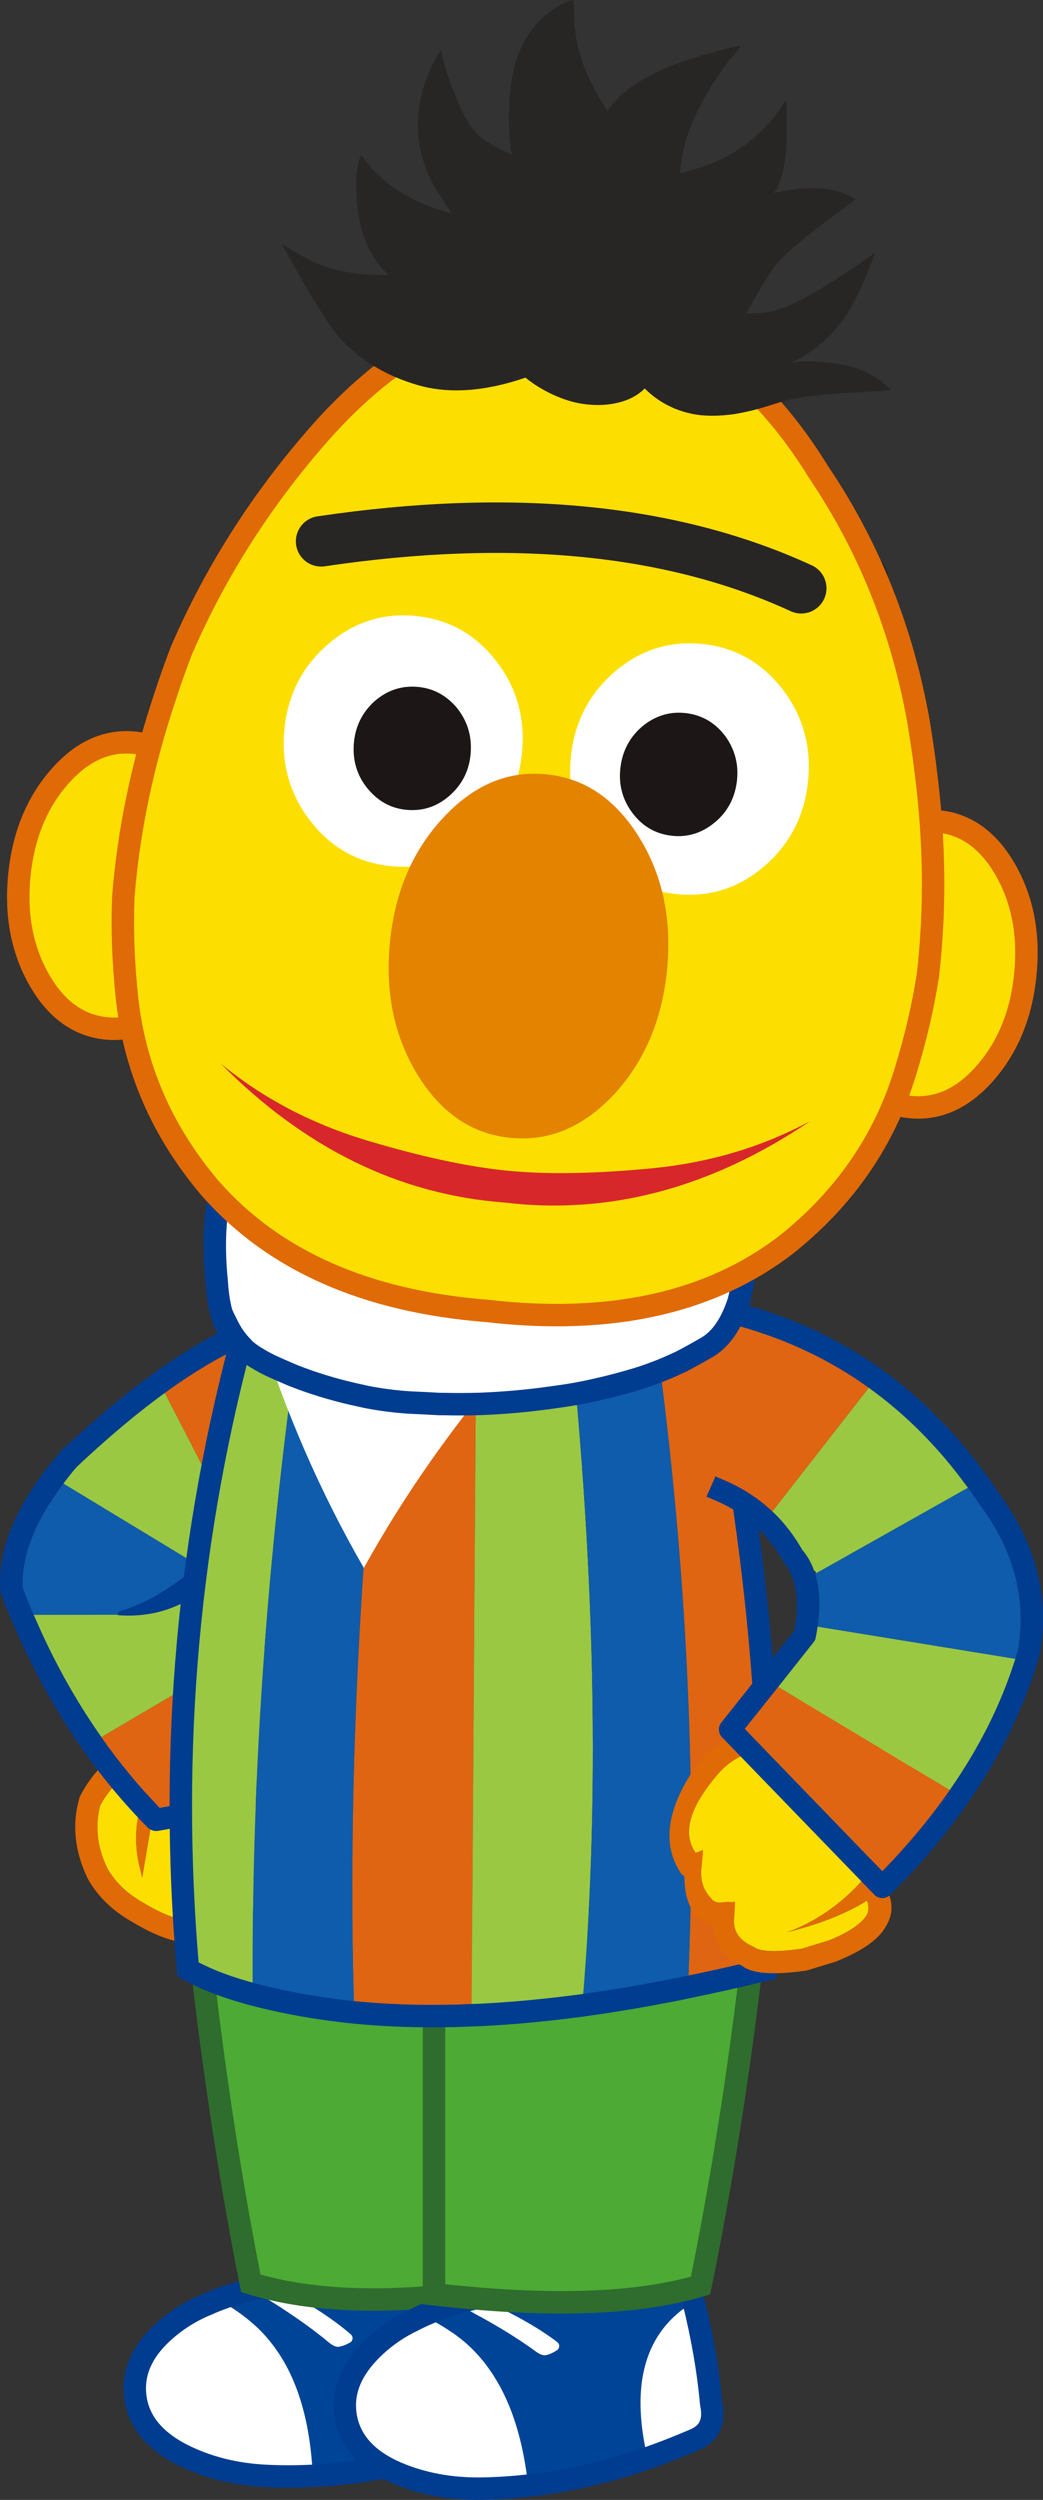 <?xml version="1.0" encoding="UTF-8" standalone="no"?>
<!-- Created with Inkscape (http://www.inkscape.org/) -->

<svg
   xmlns:dc="http://purl.org/dc/elements/1.1/"
   xmlns:cc="http://creativecommons.org/ns#"
   xmlns:rdf="http://www.w3.org/1999/02/22-rdf-syntax-ns#"
   xmlns:svg="http://www.w3.org/2000/svg"
   xmlns="http://www.w3.org/2000/svg"
   xmlns:sodipodi="http://sodipodi.sourceforge.net/DTD/sodipodi-0.dtd"
   xmlns:inkscape="http://www.inkscape.org/namespaces/inkscape"
   width="87.893"
   height="210.584"
   id="svg5696"
   version="1.1"
   inkscape:version="0.48.4 r9939"
   sodipodi:docname="bert7.svg">
  <rect width="100%" height="100%" fill="#333333" stroke="none"/>
  <defs
     id="defs5698" />
  <sodipodi:namedview
     id="base"
     pagecolor="#ffffff"
     bordercolor="#666666"
     borderopacity="1.0"
     inkscape:pageopacity="0.0"
     inkscape:pageshadow="2"
     inkscape:zoom="0.77472527"
     inkscape:cx="61.386767"
     inkscape:cy="36.987177"
     inkscape:current-layer="layer1"
     inkscape:document-units="px"
     showgrid="false"
     inkscape:window-width="942"
     inkscape:window-height="591"
     inkscape:window-x="412"
     inkscape:window-y="91"
     inkscape:window-maximized="0"
     fit-margin-top="0"
     fit-margin-left="0"
     fit-margin-right="0"
     fit-margin-bottom="0" />
  <g
     id="layer1"
     inkscape:label="Layer 1"
     inkscape:groupmode="layer"
     transform="translate(-170.243,88.491)">
    <g
       transform="translate(-93.887,-365.283)"
       id="g667">
      <path
         inkscape:connector-curvature="0"
         style="fill:#4daa34"
         d="m 305.544,444.062 h -13.17 v 14.885 l 2.53,-0.354 c 2.732,0.318 4.906,0.4 6.55,0.26 l 4.09,0.094 v -14.885 z"
         id="path669" />
      <path
         inkscape:connector-curvature="0"
         style="fill:#2e6d2d"
         d="m 301.454,460.662 v -1.809 c -1.643,0.141 -3.817,0.059 -6.55,-0.26 0.344,0.814 1.207,1.453 2.612,1.938 1.006,0.225 2.058,0.295 3.158,0.213 l 0.78,-0.082 z"
         id="path671" />
      <path
         inkscape:connector-curvature="0"
         style="fill:#e06a06"
         d="m 270.814,428.27 c 0.022,-0.064 0.045,-0.129 0.069,-0.193 1.975,-3.664 4.462,-4.709 7.483,-3.15 l 1.486,-0.59 -1.255,-3.338 c -0.069,-0.164 -0.083,-0.34 -0.049,-0.525 0.047,-0.176 0.125,-0.322 0.252,-0.455 0.127,-0.135 0.289,-0.227 0.46,-0.262 l 7.067,-1.576 c 0.237,-0.061 0.458,-0.023 0.662,0.09 0.201,0.113 0.344,0.287 0.425,0.508 l 1.861,5.201 c 1.099,0.191 2.1,1.068 3.007,2.646 0.034,0.053 0.055,0.094 0.079,0.148 1.838,5.205 1.151,8.82 -2.042,10.844 -2.54,2.412 -5.926,3.379 -10.154,2.9 l 0.016,0.01 c -1.48,-0.139 -3.079,-0.74 -4.804,-1.779 -1.733,-0.965 -3.021,-2.201 -3.854,-3.709 -0.001,-0.01 -0.006,-0.035 -0.02,-0.043 -1.084,-2.267 -1.318,-4.517 -0.689,-6.727 m 6.163,-1.87 c -1.728,-0.539 -3.189,0.283 -4.396,2.471 -0.455,1.736 -0.263,3.492 0.579,5.273 0.689,1.215 1.738,2.215 3.146,2.986 0.014,0.01 0.028,0.018 0.042,0.025 1.439,0.871 2.779,1.371 4.01,1.512 l 0.011,-0.002 c 3.643,0.41 6.556,-0.412 8.731,-2.467 0.051,-0.045 0.09,-0.088 0.143,-0.111 2.357,-1.625 2.818,-4.492 1.379,-8.613 -0.636,-1.07 -1.309,-1.625 -1.997,-1.674 -0.202,0.006 -0.381,-0.053 -0.545,-0.162 -0.156,-0.123 -0.271,-0.277 -0.346,-0.463 l -1.793,-4.99 -5.225,1.166 1.21,3.18 c 0.086,0.244 0.088,0.482 -0.019,0.719 -0.109,0.223 -0.277,0.389 -0.508,0.482 l -1.957,0.842 c -1.507,1.01 -2.388,2.465 -2.644,4.35 l -0.682,4.057 -0.222,-0.908 c -0.63,-2.561 -0.264,-5.124 1.083,-7.673"
         id="path673" />
      <path
         inkscape:connector-curvature="0"
         style="fill:#fcdf00"
         d="m 272.581,428.871 c 1.206,-2.188 2.668,-3.01 4.396,-2.471 -1.346,2.549 -1.713,5.111 -1.083,7.672 l 0.222,0.908 0.683,-4.057 c 0.255,-1.885 1.136,-3.338 2.643,-4.35 l 1.957,-0.842 c 0.232,-0.094 0.4,-0.26 0.509,-0.482 0.106,-0.236 0.105,-0.475 0.02,-0.719 l -1.21,-3.18 5.224,-1.166 1.794,4.99 c 0.075,0.186 0.19,0.34 0.345,0.463 0.165,0.111 0.344,0.168 0.546,0.162 0.688,0.049 1.36,0.604 1.997,1.674 1.438,4.121 0.978,6.988 -1.38,8.613 -0.053,0.023 -0.093,0.066 -0.143,0.111 -2.175,2.055 -5.089,2.877 -8.73,2.467 l -0.012,0.002 c -1.231,-0.141 -2.571,-0.641 -4.01,-1.512 -0.015,-0.008 -0.028,-0.016 -0.042,-0.025 -1.408,-0.771 -2.458,-1.771 -3.146,-2.986 -0.842,-1.78 -1.036,-3.536 -0.58,-5.272"
         id="path675" />
      <path
         inkscape:connector-curvature="0"
         style="fill:#003c90"
         d="m 286.989,387.48 c -0.203,-0.078 -0.408,-0.074 -0.611,-0.008 -4.876,1.553 -10.582,5.396 -17.093,11.531 -0.028,0.025 -0.045,0.045 -0.071,0.07 -3.647,4.25 -5.334,8.168 -5.054,11.742 0.002,0.09 0.03,0.182 0.062,0.283 3.021,7.838 7.143,14.389 12.366,19.652 0.112,0.105 0.237,0.178 0.388,0.227 0.141,0.055 0.288,0.064 0.447,0.045 7.668,-1.273 12.94,-3.641 15.835,-7.121 0.116,-0.143 0.186,-0.305 0.209,-0.482 0.022,-0.18 -0.008,-0.359 -0.079,-0.521 -2.214,-4.76 -5.72,-9.285 -10.513,-13.568 l 2.139,-2 0.97,-0.918 c 0.171,-0.166 0.271,-0.379 0.284,-0.605 l 1.338,-17.363 c 0.018,-0.217 -0.031,-0.414 -0.151,-0.592 -0.12,-0.178 -0.267,-0.307 -0.466,-0.372 m -9.163,6.788 c 0.065,-0.055 0.125,-0.094 0.196,-0.139 2.717,-1.977 5.246,-3.43 7.601,-4.375 l -1.208,15.529 -0.423,0.412 -0.29,0.273 0.01,-0.006 -2.862,2.691 -0.017,0.02 c -2.146,1.785 -4.083,2.969 -5.812,3.582 l -0.888,0.297 -0.117,0.26 0.127,-0.006 0.012,-0.006 0.004,0.012 -0.016,-0.006 -0.138,0.037 c 2.757,0.23 5.241,-0.518 7.448,-2.248 1.642,1.457 3.13,2.947 4.475,4.463 0.03,0.039 0.072,0.07 0.101,0.111 0.01,0.02 0.03,0.037 0.056,0.064 2.212,2.547 3.985,5.189 5.329,7.908 -2.713,2.816 -7.321,4.793 -13.823,5.93 -1.771,-1.828 -3.417,-3.816 -4.921,-5.945 -0.045,-0.07 -0.086,-0.129 -0.131,-0.201 -2.088,-2.99 -3.911,-6.283 -5.468,-9.877 -0.033,-0.074 -0.068,-0.15 -0.102,-0.225 -0.324,-0.748 -0.632,-1.516 -0.923,-2.275 -0.116,-2.693 1.034,-5.619 3.426,-8.781 0.049,-0.062 0.095,-0.135 0.144,-0.195 0.319,-0.414 0.647,-0.836 1.016,-1.248 2.528,-2.369 4.926,-4.398 7.194,-6.056"
         id="path677" />
      <path
         inkscape:connector-curvature="0"
         style="fill:#9ac843"
         d="m 278.021,394.129 c -0.071,0.045 -0.13,0.084 -0.196,0.139 -2.268,1.658 -4.666,3.688 -7.194,6.057 -0.37,0.412 -0.697,0.834 -1.016,1.248 -0.049,0.061 -0.094,0.133 -0.145,0.195 l 11.368,6.891 0.01,-0.004 2.863,-2.691 -0.011,0.006 0.29,-0.273 -5.969,-11.568 z"
         id="path679" />
      <path
         inkscape:connector-curvature="0"
         style="fill:#df6513"
         d="m 285.622,389.754 c -2.354,0.945 -4.884,2.398 -7.602,4.375 l 5.972,11.566 0.423,-0.412 1.207,-15.529 z"
         id="path681" />
      <path
         inkscape:connector-curvature="0"
         style="fill:#0e5cab"
         d="m 269.471,401.768 c -2.391,3.162 -3.541,6.088 -3.425,8.781 0.29,0.76 0.598,1.527 0.923,2.275 l 7.048,-0.012 0.116,-0.26 0.888,-0.297 c 1.729,-0.613 3.667,-1.797 5.812,-3.582 l 0.006,-0.016 -11.368,-6.889 z"
         id="path683" />
      <path
         inkscape:connector-curvature="0"
         style="fill:#9ac843"
         d="m 266.969,412.824 c 0.033,0.074 0.069,0.15 0.102,0.225 1.557,3.594 3.379,6.887 5.468,9.877 0.045,0.07 0.085,0.131 0.131,0.199 l 13.395,-7.883 -0.036,-0.074 c -0.028,-0.039 -0.071,-0.07 -0.099,-0.109 -1.345,-1.516 -2.833,-3.006 -4.475,-4.463 -2.207,1.73 -4.691,2.479 -7.448,2.248 l 0.139,-0.037 -0.127,0.006 -7.05,0.011 z"
         id="path685" />
      <path
         inkscape:connector-curvature="0"
         style="fill:#df6513"
         d="m 286.085,415.234 -0.022,0.008 -13.395,7.885 c 1.504,2.129 3.151,4.117 4.921,5.945 6.502,-1.137 11.109,-3.113 13.823,-5.93 -1.341,-2.718 -3.117,-5.361 -5.327,-7.908"
         id="path687" />
      <polygon
         style="fill:#0e5cab"
         points="274.155,412.801 274.144,412.807 274.159,412.812 "
         id="polygon689" />
      <path
         inkscape:connector-curvature="0"
         style="fill:#004498"
         d="m 305.38,470.783 c -0.233,-1.279 -0.501,-2.561 -0.816,-3.855 -3.814,1.113 -7.948,1.818 -12.376,2.092 -0.368,0.025 -0.736,0.051 -1.08,0.076 -3.011,-0.09 -5.865,0.381 -8.562,1.404 l 0.011,0.025 c 1.134,0.621 2.167,1.344 3.088,2.18 0.63,0.568 1.194,1.217 1.708,1.934 1.881,2.629 2.927,6.201 3.134,10.709 3.321,-0.162 6.713,-0.721 10.188,-1.676 -1.079,-6.414 0.484,-10.711 4.705,-12.889 m -11.687,2.653 c 0.19,0.189 0.2,0.402 0.021,0.629 -0.343,0.215 -0.683,0.35 -1.028,0.412 -0.227,0.033 -0.516,-0.09 -0.854,-0.369 -1.59,-1.334 -3.67,-2.77 -6.218,-4.289 l 2.306,-0.197 c 2.486,1.351 4.411,2.622 5.773,3.814"
         id="path691" />
      <path
         inkscape:connector-curvature="0"
         style="fill:#ffffff"
         d="m 293.715,474.064 c 0.178,-0.227 0.168,-0.439 -0.021,-0.629 -1.362,-1.191 -3.287,-2.463 -5.773,-3.814 l -2.306,0.197 c 2.548,1.52 4.628,2.955 6.219,4.289 0.337,0.279 0.625,0.402 0.852,0.369 0.346,-0.062 0.686,-0.197 1.029,-0.412"
         id="path693" />
      <path
         inkscape:connector-curvature="0"
         style="fill:#ffffff"
         d="m 300.676,483.672 c 1.359,-0.383 2.731,-0.822 4.109,-1.32 1.245,-0.461 1.752,-1.438 1.531,-2.939 -0.082,-2.822 -0.399,-5.699 -0.937,-8.629 -4.22,2.177 -5.783,6.474 -4.703,12.888"
         id="path695" />
      <path
         inkscape:connector-curvature="0"
         style="fill:#ffffff"
         d="M 281.648,470.875 281.345,471 c -0.035,0.008 -0.083,0.029 -0.121,0.051 -0.085,0.043 -0.183,0.084 -0.267,0.125 l -0.097,0.043 c -0.146,0.074 -0.292,0.148 -0.439,0.223 -0.939,0.502 -1.804,1.113 -2.59,1.836 -0.137,0.121 -0.265,0.256 -0.402,0.391 -1.471,1.51 -2.099,3.152 -1.908,4.926 0.233,2.084 1.555,3.746 3.955,4.975 2.092,1.057 4.446,1.654 7.063,1.785 1.31,0.064 2.622,0.059 3.949,-0.006 -0.208,-4.508 -1.253,-8.08 -3.134,-10.709 -0.515,-0.717 -1.078,-1.365 -1.708,-1.934 -0.922,-0.836 -1.956,-1.559 -3.09,-2.18 -0.313,0.111 -0.616,0.224 -0.908,0.349"
         id="path697" />
      <path
         inkscape:connector-curvature="0"
         style="fill:none;stroke:#003c90;stroke-width:1.889;stroke-linecap:round;stroke-linejoin:round;stroke-miterlimit:10"
         d="m 304.564,466.928 c -3.814,1.113 -7.948,1.818 -12.376,2.092 -0.368,0.025 -0.736,0.051 -1.079,0.076 -3.011,-0.092 -5.866,0.381 -8.563,1.404 -0.303,0.115 -0.606,0.238 -0.897,0.375 L 281.345,471 c -0.034,0.008 -0.083,0.029 -0.121,0.051 -0.085,0.043 -0.182,0.084 -0.266,0.125 l -0.097,0.043 c -0.147,0.074 -0.293,0.148 -0.44,0.223 -0.939,0.502 -1.804,1.113 -2.59,1.836 -0.136,0.121 -0.264,0.256 -0.402,0.391 -1.472,1.51 -2.1,3.152 -1.908,4.926 0.232,2.084 1.555,3.746 3.955,4.975 2.092,1.057 4.445,1.654 7.063,1.785 1.31,0.064 2.622,0.059 3.949,-0.006 3.321,-0.162 6.713,-0.721 10.188,-1.676 1.359,-0.383 2.731,-0.822 4.109,-1.322 1.245,-0.457 1.752,-1.436 1.531,-2.938 -0.082,-2.82 -0.399,-5.699 -0.937,-8.629 -0.233,-1.28 -0.501,-2.561 -0.815,-3.856 z"
         id="path699" />
      <path
         inkscape:connector-curvature="0"
         style="fill:#4daa34"
         d="m 305.324,439.414 -24.602,-0.863 c 1.11,10.699 2.625,20.9 4.541,30.584 5.212,1.596 11.893,1.785 20.062,0.592 v -30.313 z"
         id="path701" />
      <path
         inkscape:connector-curvature="0"
         style="fill:none;stroke:#2e6d2d;stroke-width:1.892;stroke-linecap:square;stroke-miterlimit:10"
         d="m 280.722,438.551 c 1.11,10.699 2.625,20.9 4.541,30.584 5.212,1.596 11.893,1.785 20.062,0.592 v -30.312 l -24.603,-0.864 z"
         id="path703" />
      <path
         inkscape:connector-curvature="0"
         style="fill:#004498"
         d="m 322.586,470.703 c -0.312,-1.264 -0.661,-2.525 -1.056,-3.801 -3.738,1.352 -7.819,2.312 -12.221,2.863 -0.366,0.049 -0.732,0.098 -1.074,0.146 -3.011,0.096 -5.831,0.746 -8.458,1.938 l 0.011,0.023 c 1.171,0.551 2.25,1.207 3.219,1.982 0.664,0.529 1.271,1.139 1.828,1.822 2.042,2.506 3.307,6.008 3.798,10.494 3.306,-0.367 6.656,-1.139 10.065,-2.309 -1.478,-6.334 -0.186,-10.72 3.888,-13.158 m -11.499,3.379 c 0.202,0.176 0.226,0.389 0.062,0.625 -0.33,0.236 -0.661,0.393 -1.002,0.477 -0.225,0.049 -0.52,-0.057 -0.875,-0.316 -1.672,-1.23 -3.838,-2.533 -6.478,-3.893 l 2.291,-0.34 c 2.567,1.193 4.569,2.342 6.002,3.447"
         id="path705" />
      <path
         inkscape:connector-curvature="0"
         style="fill:#ffffff"
         d="m 311.149,474.707 c 0.164,-0.236 0.14,-0.451 -0.062,-0.625 -1.434,-1.105 -3.436,-2.254 -6.002,-3.447 l -2.29,0.34 c 2.639,1.359 4.805,2.662 6.477,3.893 0.355,0.26 0.649,0.365 0.875,0.316 0.341,-0.084 0.673,-0.241 1.002,-0.477"
         id="path707" />
      <path
         inkscape:connector-curvature="0"
         style="fill:#ffffff"
         d="m 318.698,483.863 c 1.332,-0.467 2.676,-0.992 4.02,-1.576 1.215,-0.537 1.659,-1.541 1.345,-3.029 -0.259,-2.809 -0.756,-5.666 -1.477,-8.557 -4.074,2.44 -5.367,6.826 -3.888,13.162"
         id="path709" />
      <path
         inkscape:connector-curvature="0"
         style="fill:#ffffff"
         d="m 298.904,472.277 -0.296,0.143 c -0.035,0.014 -0.083,0.037 -0.117,0.061 -0.083,0.047 -0.177,0.096 -0.259,0.143 l -0.094,0.047 c -0.141,0.084 -0.282,0.168 -0.423,0.25 -0.908,0.561 -1.732,1.225 -2.471,1.994 -0.129,0.131 -0.248,0.273 -0.376,0.416 -1.375,1.602 -1.9,3.279 -1.598,5.037 0.363,2.064 1.788,3.643 4.26,4.719 2.152,0.922 4.541,1.375 7.162,1.34 1.312,-0.018 2.622,-0.105 3.942,-0.254 -0.491,-4.486 -1.756,-7.988 -3.799,-10.494 -0.557,-0.684 -1.163,-1.293 -1.827,-1.822 -0.97,-0.775 -2.048,-1.432 -3.219,-1.982 -0.307,0.129 -0.603,0.26 -0.885,0.402"
         id="path711" />
      <path
         inkscape:connector-curvature="0"
         style="fill:none;stroke:#003c90;stroke-width:1.89;stroke-linecap:round;stroke-linejoin:round;stroke-miterlimit:10"
         d="m 321.532,466.902 c -3.738,1.352 -7.821,2.312 -12.223,2.863 -0.366,0.049 -0.732,0.098 -1.074,0.146 -3.011,0.096 -5.832,0.746 -8.459,1.938 -0.294,0.131 -0.59,0.273 -0.872,0.428 l -0.296,0.143 c -0.035,0.012 -0.082,0.039 -0.118,0.061 -0.082,0.047 -0.176,0.096 -0.259,0.143 l -0.093,0.047 c -0.141,0.084 -0.282,0.168 -0.424,0.25 -0.908,0.561 -1.732,1.225 -2.472,1.994 -0.129,0.131 -0.248,0.273 -0.376,0.416 -1.375,1.602 -1.9,3.279 -1.597,5.037 0.362,2.064 1.788,3.643 4.259,4.719 2.153,0.922 4.54,1.375 7.161,1.34 1.312,-0.018 2.624,-0.105 3.943,-0.254 3.306,-0.367 6.656,-1.139 10.065,-2.309 1.333,-0.469 2.676,-0.992 4.02,-1.576 1.215,-0.537 1.659,-1.541 1.345,-3.029 -0.258,-2.809 -0.755,-5.666 -1.476,-8.557 -0.312,-1.262 -0.66,-2.523 -1.056,-3.799 h 0.002 z"
         id="path713" />
      <path
         inkscape:connector-curvature="0"
         style="fill:#4daa34"
         d="m 300.703,438.736 h 27.156 c -1.148,10.701 -2.72,20.902 -4.694,30.586 -5.391,1.596 -12.875,1.832 -22.462,0.732 v -31.318 z"
         id="path715" />
      <path
         inkscape:connector-curvature="0"
         style="fill:none;stroke:#2e6d2d;stroke-width:1.892;stroke-linecap:square;stroke-miterlimit:10"
         d="m 327.859,438.736 c -1.148,10.701 -2.72,20.902 -4.694,30.586 -5.391,1.596 -12.874,1.832 -22.462,0.732 v -31.318 h 27.156 z"
         id="path717" />
      <path
         inkscape:connector-curvature="0"
         style="fill:#9ac843"
         d="m 284.86,388.289 v -5.534 h 5.402 c -3.368,21.329 -4.978,42.004 -4.834,62.032 -0.32,-0.082 -0.627,-0.178 -0.947,-0.27 -1.714,-0.498 -3.227,-1.113 -4.515,-1.834 -1.609,-18.621 0.023,-36.744 4.894,-54.394"
         id="path719" />
      <path
         inkscape:connector-curvature="0"
         style="fill:#0e5cab"
         d="m 290.263,382.755 h 6.927 c -2.753,23.657 -3.818,44.842 -3.192,63.557 -0.709,-0.07 -1.406,-0.154 -2.092,-0.248 -2.271,-0.309 -4.434,-0.734 -6.477,-1.277 -0.144,-20.027 1.465,-40.703 4.834,-62.032"
         id="path721" />
      <path
         inkscape:connector-curvature="0"
         style="fill:#df6513"
         d="m 303.87,446.549 c -0.424,0.012 -0.85,0.035 -1.265,0.049 -0.696,0.012 -1.395,0.023 -2.092,0.023 h -0.403 c -2.116,-0.012 -4.15,-0.119 -6.112,-0.309 -0.627,-18.715 0.438,-39.9 3.192,-63.557 h 7.117 l -0.437,63.794 z"
         id="path723" />
      <path
         inkscape:connector-curvature="0"
         style="fill:#df6513"
         d="m 302.605,446.598 c 0.415,-0.014 0.84,-0.037 1.265,-0.049 v 0.072 c -0.414,-0.012 -0.839,-0.012 -1.265,-0.023"
         id="path725" />
      <path
         inkscape:connector-curvature="0"
         style="fill:#df6513"
         d="m 303.87,446.621 v -0.07 c 0.154,-0.014 0.296,-0.014 0.438,-0.014 v 0.084 h -0.401 c -0.014,-0.012 -0.025,-0.012 -0.037,0"
         id="path727" />
      <path
         inkscape:connector-curvature="0"
         style="fill:#9ac843"
         d="m 304.307,382.755 h 7.188 c 2.742,23.467 3.311,44.454 1.702,62.965 -1.029,0.131 -2.056,0.26 -3.061,0.367 -1.999,0.213 -3.938,0.365 -5.83,0.449 -0.141,0 -0.283,0 -0.438,0.012 l 0.439,-63.793 z"
         id="path729" />
      <path
         inkscape:connector-curvature="0"
         style="fill:#0e5cab"
         d="m 311.496,382.755 h 6.928 c 3.299,20.973 4.54,41.45 3.699,61.417 -0.011,0 -0.023,0 -0.034,0.012 -0.604,0.131 -1.195,0.248 -1.775,0.355 -2.329,0.449 -4.598,0.828 -6.82,1.135 -0.095,0.012 -0.189,0.037 -0.296,0.047 1.608,-18.512 1.039,-39.498 -1.702,-62.966"
         id="path731" />
      <path
         inkscape:connector-curvature="0"
         style="fill:#df6513"
         d="m 324.05,382.755 v 5.356 c 4.115,19.426 5.652,37.619 4.611,54.596 -2.282,0.557 -4.41,1.027 -6.36,1.43 -0.06,0.012 -0.118,0.023 -0.177,0.035 0.84,-19.967 -0.402,-40.443 -3.7,-61.417 h 5.626 z"
         id="path733" />
      <path
         inkscape:connector-curvature="0"
         style="fill:#df6513"
         d="m 328.662,442.707 v 0.061 c -2.116,0.672 -4.244,1.264 -6.384,1.771 0.011,-0.131 0.011,-0.271 0.024,-0.402 1.95,-0.403 4.078,-0.873 6.36,-1.43"
         id="path735" />
      <path
         inkscape:connector-curvature="0"
         style="fill:#0e5cab"
         d="m 313.163,446.123 c -2.944,0.33 -5.889,0.498 -8.855,0.498 v -0.084 c 1.891,-0.084 3.831,-0.236 5.83,-0.449 1.005,-0.107 2.032,-0.236 3.062,-0.367 -0.014,0.131 -0.025,0.259 -0.037,0.402"
         id="path737" />
      <path
         inkscape:connector-curvature="0"
         style="fill:#0e5cab"
         d="m 313.469,446.088 c -0.104,0.01 -0.199,0.023 -0.306,0.035 0.012,-0.143 0.024,-0.271 0.036,-0.402 0.106,-0.01 0.2,-0.035 0.296,-0.047 -0.013,0.142 -0.013,0.285 -0.026,0.414"
         id="path739" />
      <path
         inkscape:connector-curvature="0"
         style="fill:#9ac843"
         d="m 313.469,446.088 c 0.014,-0.129 0.014,-0.271 0.025,-0.414 2.222,-0.307 4.492,-0.686 6.82,-1.135 0.58,-0.107 1.17,-0.225 1.774,-0.355 0.012,-0.012 0.023,-0.012 0.035,-0.012 -0.012,0.133 -0.012,0.273 -0.023,0.414 -2.871,0.662 -5.746,1.158 -8.631,1.502"
         id="path741" />
      <path
         inkscape:connector-curvature="0"
         style="fill:#9ac843"
         d="m 322.1,444.586 c 0.012,-0.141 0.012,-0.281 0.024,-0.414 0.06,-0.012 0.118,-0.023 0.177,-0.035 -0.013,0.131 -0.013,0.271 -0.023,0.402 -0.059,0.012 -0.118,0.035 -0.178,0.047"
         id="path743" />
      <path
         inkscape:connector-curvature="0"
         style="fill:none;stroke:#060f32;stroke-width:0.237;stroke-linecap:square;stroke-miterlimit:10"
         d="m 294.01,446.609 c 0,-0.107 0,-0.203 -0.012,-0.297 m -8.569,-1.382 v -0.143 m 18.441,1.762 v 0.072 0.697 m 9.328,-1.597 c -0.013,0.131 -0.024,0.26 -0.036,0.402 m 8.926,-1.193 c 0.012,-0.117 0.012,-0.236 0.012,-0.344 0.012,-0.141 0.012,-0.281 0.023,-0.414"
         id="path745" />
      <path
         inkscape:connector-curvature="0"
         style="fill:none;stroke:#003c90;stroke-width:1.892;stroke-linecap:square;stroke-miterlimit:10"
         d="m 284.86,382.755 h 5.402 6.929 7.116 7.189 6.928 5.626 v 5.356 c 4.116,19.426 5.653,37.619 4.612,54.596 -2.283,0.557 -4.41,1.027 -6.36,1.43 -0.06,0.012 -0.119,0.023 -0.179,0.035 -0.012,0 -0.024,0 -0.035,0.012 -0.604,0.131 -1.194,0.248 -1.774,0.355 -2.329,0.449 -4.598,0.828 -6.82,1.135 -0.096,0.012 -0.189,0.037 -0.296,0.047 -1.029,0.131 -2.057,0.26 -3.061,0.367 -2,0.213 -3.938,0.365 -5.831,0.449 -0.141,0 -0.283,0 -0.437,0.012 -0.425,0.012 -0.85,0.035 -1.265,0.049 -0.696,0.012 -1.396,0.023 -2.092,0.023 h -0.403 c -2.116,-0.012 -4.149,-0.119 -6.112,-0.309 -0.709,-0.07 -1.406,-0.154 -2.092,-0.248 -2.271,-0.309 -4.434,-0.734 -6.478,-1.277 -0.32,-0.082 -0.627,-0.178 -0.947,-0.27 -1.714,-0.498 -3.227,-1.113 -4.515,-1.834 -1.608,-18.621 0.023,-36.744 4.894,-54.395 v -5.533 z"
         id="path747" />
      <path
         inkscape:connector-curvature="0"
         style="fill:#ffffff"
         d="m 294.79,408.871 c -3.665,-6.361 -6.609,-13.123 -8.843,-20.287 l 21.529,2.281 c -5.024,5.793 -9.256,11.799 -12.686,18.006"
         id="path749" />
      <path
         inkscape:connector-curvature="0"
         style="fill:#e06a06"
         d="m 343.635,424.943 c 0.023,-0.209 -0.017,-0.398 -0.129,-0.568 -0.113,-0.172 -0.267,-0.311 -0.452,-0.387 l -10.793,-4.398 c -0.175,-0.07 -0.353,-0.08 -0.541,-0.039 -0.183,0.029 -0.355,0.115 -0.489,0.258 l -2.354,2.434 c -2.478,0.148 -4.465,1.197 -5.952,3.123 -0.016,0.006 -0.025,0.027 -0.031,0.037 -2.552,3.625 -3.024,6.664 -1.423,9.127 0.091,0.135 0.196,0.238 0.331,0.314 0.013,1.242 0.231,2.168 0.645,2.797 0.415,0.732 1.015,1.164 1.808,1.273 0.04,1.592 0.85,2.75 2.434,3.486 0.819,0.654 2.604,0.783 5.356,0.391 0.047,-0.016 0.099,-0.018 0.146,-0.033 l 2.396,-0.734 c 0.02,-0.016 0.051,-0.027 0.067,-0.031 2.179,-0.879 3.564,-1.865 4.14,-2.955 0.645,-1.043 0.613,-2.164 -0.082,-3.344 0.283,-0.346 0.451,-0.721 0.532,-1.137 0.674,-1.211 0.715,-2.701 0.101,-4.48 l 4.057,-4.594 c 0.14,-0.155 0.215,-0.338 0.233,-0.54 m -6.29,4.77 c -0.033,0.18 0.06,0.848 0.261,2.025 0.202,1.178 0.183,2.002 -0.088,2.482 -0.034,0.049 -0.061,0.102 -0.086,0.154 l -0.015,0.031 c -0.035,0.049 -0.061,0.1 -0.082,0.143 -1.93,2.363 -4.229,4.031 -6.904,5.021 l 0.908,-0.24 c 2.339,-0.645 4.29,-1.451 5.853,-2.43 0.169,0.432 0.162,0.832 -0.023,1.213 -0.481,0.756 -1.552,1.465 -3.182,2.125 l -2.277,0.701 c -2.066,0.293 -3.379,0.262 -3.956,-0.082 -0.068,-0.045 -0.126,-0.088 -0.19,-0.117 -1.125,-0.502 -1.651,-1.275 -1.567,-2.314 0.073,-1.047 0.086,-1.533 0.029,-1.469 -0.067,0.059 -0.176,0.07 -0.351,0.051 -0.185,-0.023 -0.367,-0.02 -0.581,0.02 -0.471,0.086 -0.818,-0.027 -1.044,-0.346 -0.634,-0.656 -0.908,-1.49 -0.803,-2.521 0.105,-1.029 0.143,-1.543 0.103,-1.537 -0.026,0 -0.116,0.049 -0.266,0.119 -0.152,0.072 -0.271,0.104 -0.34,0.109 -1.099,-1.582 -0.534,-3.705 1.686,-6.371 1.22,-1.535 2.85,-2.324 4.895,-2.383 0.251,-0.01 0.465,-0.102 0.641,-0.279 l 2.172,-2.244 8.989,3.66 -3.562,4.023 c -0.115,0.13 -0.186,0.278 -0.22,0.456"
         id="path751" />
      <path
         inkscape:connector-curvature="0"
         style="fill:#fcdf00"
         d="m 337.606,431.738 c -0.201,-1.178 -0.295,-1.846 -0.261,-2.025 0.034,-0.178 0.105,-0.326 0.219,-0.455 l 3.562,-4.023 -8.989,-3.66 -2.172,2.246 c -0.175,0.176 -0.389,0.268 -0.64,0.277 -2.046,0.059 -3.675,0.848 -4.895,2.383 -2.22,2.666 -2.786,4.789 -1.686,6.371 0.069,-0.006 0.188,-0.037 0.339,-0.109 0.151,-0.07 0.24,-0.119 0.266,-0.119 0.041,-0.006 0.003,0.508 -0.102,1.537 -0.105,1.031 0.169,1.865 0.803,2.521 0.226,0.318 0.572,0.432 1.044,0.346 0.214,-0.039 0.397,-0.043 0.582,-0.02 0.174,0.02 0.283,0.008 0.351,-0.051 0.057,-0.064 0.043,0.422 -0.029,1.469 -0.084,1.039 0.441,1.812 1.566,2.314 0.064,0.029 0.122,0.072 0.191,0.117 0.576,0.344 1.888,0.375 3.954,0.082 l 2.277,-0.701 c 1.63,-0.66 2.701,-1.369 3.182,-2.125 0.184,-0.381 0.193,-0.781 0.023,-1.213 -1.563,0.979 -3.513,1.785 -5.852,2.43 l -0.909,0.24 c 2.676,-0.99 4.974,-2.658 6.905,-5.021 0.02,-0.043 0.045,-0.094 0.082,-0.143 l 0.015,-0.031 c 0.026,-0.053 0.051,-0.105 0.087,-0.154 0.271,-0.481 0.289,-1.305 0.087,-2.483"
         id="path753" />
      <path
         inkscape:connector-curvature="0"
         style="fill:#003c90"
         d="m 324.082,387.918 0.215,-0.939 0.216,-0.893 0.915,0.227 c 9.505,2.244 17.123,7.635 22.832,16.182 l -0.036,-0.033 c 3.224,4.346 4.399,8.932 3.513,13.758 0,0.035 -0.013,0.059 -0.023,0.094 -1.231,4.221 -3.203,8.281 -5.915,12.195 -1.854,2.701 -4.074,5.332 -6.654,7.898 -0.186,0.176 -0.408,0.273 -0.678,0.275 -0.258,-0.01 -0.481,-0.102 -0.66,-0.287 l -12.83,-13.262 c -0.165,-0.174 -0.247,-0.375 -0.261,-0.607 -0.015,-0.234 0.055,-0.447 0.193,-0.625 l 6.164,-7.752 c 0.448,-2.502 0.175,-4.387 -0.819,-5.645 -0.036,-0.047 -0.06,-0.094 -0.096,-0.141 -1.345,-2.369 -3.211,-4.076 -5.624,-5.125 l -0.87,-0.369 0.254,-0.586 0.495,-1.131 0.858,0.369 c 0.189,0.08 0.378,0.174 0.565,0.264 1.259,0.611 2.392,1.389 3.384,2.33 0.059,0.047 0.118,0.105 0.177,0.162 0.899,0.883 1.681,1.91 2.346,3.076 0.438,0.514 0.773,1.107 1,1.775 0.024,0.057 0.047,0.129 0.072,0.209 0.395,1.229 0.467,2.729 0.212,4.479 -0.012,0.08 -0.021,0.152 -0.033,0.234 -0.035,0.223 -0.079,0.447 -0.124,0.68 -0.021,0.152 -0.08,0.281 -0.184,0.4 l -2.982,3.766 -2.809,3.527 11.588,11.982 c 2.175,-2.223 4.067,-4.5 5.679,-6.822 0.034,-0.047 0.057,-0.094 0.092,-0.141 0.011,-0.014 0.023,-0.037 0.034,-0.049 2.376,-3.432 4.152,-6.975 5.33,-10.643 0.036,-0.082 0.057,-0.152 0.069,-0.223 0.081,-0.223 0.147,-0.459 0.216,-0.682 0.751,-4.297 -0.303,-8.393 -3.183,-12.273 -0.012,-0.012 -0.012,-0.023 -0.024,-0.035 -0.321,-0.479 -0.653,-0.955 -0.996,-1.422 -0.048,-0.059 -0.095,-0.129 -0.144,-0.188 -2.358,-3.229 -5.042,-5.926 -8.026,-8.096 -0.06,-0.045 -0.131,-0.092 -0.188,-0.137 -3.243,-2.332 -6.857,-4.049 -10.83,-5.166 -0.506,-0.148 -1.011,-0.273 -1.515,-0.398 l -0.915,-0.212 z"
         id="path755" />
      <path
         inkscape:connector-curvature="0"
         style="fill:#df6513"
         d="m 324.297,386.979 -0.215,0.939 0.916,0.215 c 0.505,0.125 1.01,0.25 1.516,0.398 3.973,1.117 7.586,2.834 10.829,5.166 l -8.123,10.418 c -0.993,-0.941 -2.125,-1.719 -3.384,-2.33 -0.187,-0.092 -0.377,-0.184 -0.564,-0.264 l -0.859,-0.369 -0.494,1.131 c -0.272,-0.15 -0.509,-0.396 -0.721,-0.744 -0.369,-0.643 -0.635,-1.508 -0.796,-2.609 -0.162,-1.113 -0.143,-3.096 0.056,-5.967 0.212,-2.875 0.549,-4.508 1.028,-4.898 0.477,-0.391 0.709,-0.686 0.696,-0.885 -0.013,-0.071 0.032,-0.141 0.115,-0.201"
         id="path757" />
      <path
         inkscape:connector-curvature="0"
         style="fill:#9ac843"
         d="m 337.343,393.697 c 0.058,0.045 0.128,0.092 0.188,0.137 2.983,2.17 5.667,4.867 8.026,8.096 0.049,0.059 0.096,0.129 0.143,0.188 l -12.781,7.197 -0.118,-0.211 -0.059,0.023 c -0.227,-0.666 -0.561,-1.26 -0.999,-1.773 -0.666,-1.166 -1.449,-2.193 -2.347,-3.076 -0.059,-0.057 -0.119,-0.115 -0.178,-0.162 l 8.125,-10.419 z"
         id="path759" />
      <path
         inkscape:connector-curvature="0"
         style="fill:#0e5cab"
         d="m 332.816,409.338 0.104,-0.023 12.781,-7.197 c 0.343,0.467 0.675,0.943 0.996,1.422 0.012,0.012 0.012,0.023 0.024,0.035 2.88,3.881 3.934,7.977 3.183,12.273 -0.068,0.223 -0.136,0.459 -0.216,0.682 l -16.659,-2.713 c 0.254,-1.751 0.182,-3.251 -0.213,-4.479"
         id="path761" />
      <path
         inkscape:connector-curvature="0"
         style="fill:#9ac843"
         d="m 332.687,415.131 c 0.104,-0.119 0.163,-0.248 0.184,-0.4 0.045,-0.232 0.089,-0.457 0.124,-0.68 0.012,-0.082 0.021,-0.154 0.033,-0.234 l 16.66,2.713 c -0.012,0.07 -0.034,0.141 -0.069,0.223 -1.178,3.668 -2.954,7.211 -5.33,10.643 -0.011,0.012 -0.022,0.037 -0.035,0.047 -0.035,0.049 -0.058,0.096 -0.091,0.143 l -14.458,-8.688 2.982,-3.767 z"
         id="path763" />
      <path
         inkscape:connector-curvature="0"
         style="fill:#df6513"
         d="m 326.896,422.424 2.809,-3.527 14.458,8.688 c -1.612,2.322 -3.503,4.6 -5.679,6.822 l -11.588,-11.983 z"
         id="path765" />
      <path
         inkscape:connector-curvature="0"
         style="fill:#ffffff"
         d="m 288.809,392.652 c -0.532,-0.225 -1.04,-0.449 -1.55,-0.674 -0.53,-0.236 -1.05,-0.51 -1.537,-0.814 -0.354,-0.213 -0.685,-0.449 -0.992,-0.721 -0.048,-0.061 -0.095,-0.119 -0.153,-0.18 -0.509,-0.508 -0.913,-1.086 -1.23,-1.713 -0.201,-0.391 -0.389,-0.77 -0.557,-1.158 v -0.014 c -0.211,-0.768 -0.342,-1.654 -0.4,-2.659 -0.261,-2.519 -0.201,-4.847 0.176,-6.999 h 44.583 c 0.034,0.295 0.058,0.59 0.07,0.886 0.131,2.387 -0.141,4.99 -0.839,7.805 -0.627,1.926 -1.524,3.225 -2.719,3.9 -0.792,0.459 -1.49,0.84 -2.069,1.146 -0.392,0.189 -0.791,0.367 -1.194,0.543 -0.946,0.402 -1.927,0.758 -2.944,1.053 -1.088,0.318 -2.175,0.602 -3.274,0.84 -1.076,0.248 -2.175,0.438 -3.274,0.578 -2.093,0.309 -4.187,0.498 -6.278,0.58 -0.839,0.023 -1.668,0.035 -2.507,0.023 -0.307,-0.012 -0.614,-0.012 -0.933,-0.012 -0.863,-0.047 -1.738,-0.094 -2.613,-0.131 -1.195,-0.082 -2.4,-0.234 -3.593,-0.471 -0.391,-0.084 -0.781,-0.18 -1.171,-0.262 -1.691,-0.387 -3.36,-0.895 -5.002,-1.546"
         id="path767" />
      <path
         inkscape:connector-curvature="0"
         style="fill:none;stroke:#003c90;stroke-width:1.892;stroke-linecap:round;stroke-linejoin:round;stroke-miterlimit:10"
         d="m 282.79,387.393 v -0.014 c -0.211,-0.768 -0.342,-1.654 -0.401,-2.659 -0.26,-2.519 -0.201,-4.847 0.177,-6.999 h 44.583 c 0.034,0.295 0.058,0.591 0.068,0.886 0.132,2.387 -0.14,4.99 -0.838,7.805 -0.627,1.926 -1.525,3.225 -2.718,3.9 -0.793,0.461 -1.491,0.84 -2.07,1.146 -0.39,0.189 -0.792,0.367 -1.194,0.543 -0.946,0.402 -1.928,0.758 -2.943,1.053 -1.088,0.318 -2.176,0.602 -3.275,0.84 -1.075,0.248 -2.175,0.436 -3.274,0.578 -2.093,0.309 -4.186,0.498 -6.278,0.58 -0.839,0.023 -1.667,0.035 -2.508,0.023 -0.307,-0.012 -0.614,-0.012 -0.934,-0.012 -0.862,-0.047 -1.738,-0.094 -2.612,-0.131 -1.195,-0.082 -2.399,-0.236 -3.593,-0.471 -0.39,-0.084 -0.78,-0.18 -1.171,-0.262 -1.688,-0.391 -3.356,-0.898 -5.001,-1.549 -0.531,-0.225 -1.039,-0.449 -1.549,-0.674 -0.53,-0.236 -1.051,-0.51 -1.536,-0.814 -0.355,-0.213 -0.686,-0.449 -0.993,-0.721 m 0,0.002 c -0.048,-0.061 -0.096,-0.119 -0.153,-0.178 -0.509,-0.51 -0.912,-1.088 -1.23,-1.715 -0.2,-0.391 -0.389,-0.77 -0.556,-1.158 m 1.939,3.051 c -0.224,-0.178 -0.438,-0.381 -0.639,-0.592 -0.58,-0.604 -1.005,-1.432 -1.301,-2.459"
         id="path769" />
      <path
         inkscape:connector-curvature="0"
         style="fill:#d8272a"
         d="m 300.309,367.774 c 1.265,1.821 2.723,3.394 4.395,4.705 1.682,1.314 3.491,2.277 5.437,2.907 1.753,0.583 3.545,0.967 5.386,1.163 1.748,0.157 3.506,0.125 5.262,-0.12 0.812,-0.109 1.74,-0.365 2.776,-0.744 -10.176,0.936 -18.481,-2.995 -24.894,-11.788 0.027,1.054 0.567,2.35 1.638,3.877"
         id="path771" />
      <path
         inkscape:connector-curvature="0"
         style="fill:#ffffff"
         d="m 336.492,335.142 c -1.258,-2.058 -2.808,-3.1 -4.621,-3.136 -1.802,-0.033 -3.336,0.957 -4.6,2.959 -1.263,1.989 -1.893,4.422 -1.888,7.284 -0.007,2.86 0.633,5.311 1.904,7.37 1.259,2.058 2.808,3.1 4.621,3.136 1.801,0.033 3.335,-0.957 4.6,-2.959 1.276,-2 1.906,-4.444 1.891,-7.308 0.005,-2.861 -0.634,-5.31 -1.907,-7.346"
         id="path773" />
      <path
         inkscape:connector-curvature="0"
         style="fill:#ffffff"
         d="m 319.321,333.689 c -1.717,-2.246 -3.943,-3.508 -6.684,-3.788 -2.739,-0.28 -5.191,0.501 -7.33,2.346 -2.138,1.833 -3.367,4.196 -3.663,7.099 -0.296,2.905 0.403,5.479 2.117,7.735 1.729,2.247 3.968,3.51 6.708,3.791 2.727,0.278 5.167,-0.505 7.307,-2.35 2.164,-1.843 3.392,-4.215 3.688,-7.12 0.296,-2.903 -0.416,-5.466 -2.143,-7.713"
         id="path775" />
      <path
         inkscape:connector-curvature="0"
         style="fill:#1c1616"
         d="m 333.187,341.212 c -0.642,-1.068 -1.455,-1.678 -2.457,-1.823 -1.001,-0.143 -1.896,0.223 -2.7,1.083 -0.788,0.885 -1.245,2.013 -1.361,3.384 -0.116,1.374 0.143,2.605 0.767,3.669 0.64,1.091 1.453,1.702 2.454,1.845 1.001,0.145 1.896,-0.221 2.703,-1.104 0.785,-0.862 1.243,-1.991 1.357,-3.363 0.117,-1.371 -0.141,-2.603 -0.763,-3.691"
         id="path777" />
      <path
         inkscape:connector-curvature="0"
         style="fill:#1c1616"
         d="m 309.337,340.055 c 1.042,-0.942 2.23,-1.375 3.586,-1.291 1.356,0.085 2.48,0.665 3.396,1.728 0.891,1.086 1.298,2.342 1.209,3.771 -0.091,1.427 -0.651,2.623 -1.669,3.565 -1.043,0.965 -2.23,1.399 -3.585,1.314 -1.357,-0.084 -2.483,-0.664 -3.397,-1.751 -0.891,-1.062 -1.299,-2.318 -1.209,-3.746 0.089,-1.428 0.651,-2.624 1.669,-3.59"
         id="path779" />
      <path
         inkscape:connector-curvature="0"
         style="fill:none;stroke:#282525;stroke-width:5.27;stroke-linecap:round;stroke-miterlimit:10"
         d="m 300.331,325.057 c 14.459,-4.598 26.467,-4.38 36.038,0.655"
         id="path781" />
      <path
         inkscape:connector-curvature="0"
         style="fill:#e48300"
         d="m 336.94,359.408 c 0.072,-4.255 -0.993,-7.934 -3.222,-11.014 -2.237,-3.104 -4.975,-4.726 -8.217,-4.853 -3.24,-0.139 -6.026,1.264 -8.364,4.181 -2.34,2.906 -3.544,6.492 -3.616,10.749 -0.072,4.256 0.993,7.935 3.221,11.038 2.226,3.091 4.954,4.699 8.195,4.826 3.241,0.138 6.036,-1.25 8.386,-4.156 2.34,-2.916 3.547,-6.516 3.617,-10.771"
         id="path783" />
      <path
         inkscape:connector-curvature="0"
         style="fill:#fcdf00"
         d="m 350.538,358.846 c 0.325,-3.316 -0.234,-6.232 -1.662,-8.748 -1.428,-2.514 -3.326,-3.887 -5.677,-4.116 -2.341,-0.23 -4.468,0.75 -6.368,2.938 -1.889,2.19 -3,4.943 -3.325,8.26 -0.323,3.316 0.234,6.232 1.662,8.747 1.44,2.516 3.337,3.888 5.676,4.118 2.355,0.23 4.48,-0.749 6.369,-2.939 1.888,-2.19 3.001,-4.943 3.325,-8.26"
         id="path785" />
      <path
         inkscape:connector-curvature="0"
         style="fill:none;stroke:#e06a06;stroke-width:1.891;stroke-linecap:round;stroke-linejoin:round;stroke-miterlimit:10"
         d="m 350.538,358.846 c -0.324,3.317 -1.437,6.07 -3.325,8.261 -1.889,2.19 -4.014,3.17 -6.369,2.939 -2.339,-0.23 -4.235,-1.603 -5.676,-4.118 -1.428,-2.515 -1.985,-5.431 -1.662,-8.747 0.325,-3.317 1.437,-6.07 3.325,-8.26 1.9,-2.188 4.026,-3.169 6.368,-2.938 2.351,0.229 4.249,1.602 5.677,4.116 1.428,2.514 1.987,5.43 1.662,8.747 z"
         id="path787" />
      <path
         inkscape:connector-curvature="0"
         style="fill:#fcdf00"
         d="m 282.789,352.222 c 0.325,-3.317 -0.232,-6.233 -1.661,-8.747 -1.441,-2.515 -3.338,-3.889 -5.677,-4.119 -2.354,-0.229 -4.479,0.75 -6.367,2.941 -1.89,2.19 -3.001,4.943 -3.326,8.259 -0.324,3.317 0.235,6.233 1.663,8.748 1.429,2.515 3.325,3.887 5.676,4.118 2.342,0.229 4.468,-0.751 6.368,-2.94 1.888,-2.19 3,-4.943 3.324,-8.26"
         id="path789" />
      <path
         inkscape:connector-curvature="0"
         style="fill:none;stroke:#e06a06;stroke-width:1.891;stroke-linecap:round;stroke-linejoin:round;stroke-miterlimit:10"
         d="m 281.128,343.475 c -1.441,-2.515 -3.337,-3.889 -5.678,-4.119 -2.353,-0.229 -4.479,0.75 -6.366,2.941 -1.89,2.19 -3.002,4.943 -3.326,8.259 -0.324,3.317 0.235,6.233 1.663,8.748 1.429,2.515 3.324,3.887 5.677,4.118 2.341,0.229 4.468,-0.751 6.367,-2.94 1.889,-2.19 3.001,-4.943 3.325,-8.26 0.324,-3.317 -0.233,-6.233 -1.662,-8.747 z"
         id="path791" />
      <path
         inkscape:connector-curvature="0"
         style="fill:#fcdf00"
         d="m 333.192,316.682 c -0.032,-0.04 -0.051,-0.089 -0.083,-0.126 -4.806,-7.809 -10.734,-12.271 -17.786,-13.376 -1.166,-0.22 -2.367,-0.327 -3.601,-0.34 -7.099,-0.255 -13.745,2.978 -19.944,9.674 -0.04,0.032 -0.066,0.077 -0.105,0.108 -5.209,5.772 -9.283,12.095 -12.244,18.942 -0.365,0.95 -0.708,1.902 -1.039,2.855 -0.118,0.357 -0.235,0.713 -0.354,1.071 -1.896,5.656 -3.074,11.276 -3.514,16.861 -0.107,2.686 -0.006,5.414 0.279,8.197 0.593,6.078 2.947,11.521 7.047,16.351 5.33,6.067 13.093,9.511 23.285,10.317 10.416,1.207 18.837,-0.652 25.243,-5.572 4.958,-3.944 8.32,-8.828 10.08,-14.678 0.819,-2.674 1.449,-5.331 1.862,-7.986 0.65,-5.564 0.582,-11.307 -0.181,-17.223 -0.045,-0.373 -0.093,-0.745 -0.14,-1.118 -0.139,-1 -0.291,-2 -0.455,-3.002 -1.357,-7.696 -4.143,-14.689 -8.35,-20.955"
         id="path793" />
      <path
         inkscape:connector-curvature="0"
         style="fill:none;stroke:#e06a06;stroke-width:1.891;stroke-linecap:round;stroke-linejoin:round;stroke-miterlimit:10"
         d="m 333.109,316.556 c -4.806,-7.809 -10.735,-12.271 -17.787,-13.376 -1.166,-0.22 -2.366,-0.327 -3.6,-0.34 -7.099,-0.255 -13.745,2.978 -19.945,9.674 -0.039,0.032 -0.065,0.077 -0.104,0.108 -5.209,5.772 -9.283,12.095 -12.244,18.942 -0.366,0.95 -0.708,1.902 -1.039,2.855 -0.118,0.356 -0.235,0.713 -0.353,1.071 -1.896,5.656 -3.075,11.276 -3.515,16.861 -0.107,2.686 -0.006,5.414 0.279,8.197 0.593,6.078 2.947,11.521 7.047,16.351 5.331,6.067 13.093,9.511 23.285,10.317 10.416,1.207 18.838,-0.652 25.244,-5.572 4.957,-3.944 8.32,-8.828 10.08,-14.678 0.819,-2.674 1.449,-5.331 1.862,-7.986 0.65,-5.564 0.582,-11.307 -0.181,-17.223 -0.045,-0.373 -0.093,-0.745 -0.14,-1.118 -0.139,-1 -0.291,-2 -0.455,-3.002 -1.359,-7.697 -4.145,-14.69 -8.352,-20.956 -0.031,-0.038 -0.05,-0.088 -0.082,-0.125 z"
         id="path795" />
      <path
         inkscape:connector-curvature="0"
         style="fill:#282525"
         d="m 325.667,281.765 c 0.355,-0.355 0.639,-0.721 0.864,-1.078 0.068,-0.1 -0.683,0.063 -2.255,0.492 -1.623,0.446 -2.862,0.848 -3.704,1.205 -1.921,0.81 -3.334,1.669 -4.267,2.575 -0.372,0.403 -0.707,0.797 -0.992,1.162 -0.426,-0.624 -0.913,-1.479 -1.459,-2.564 -0.715,-1.437 -1.156,-2.999 -1.32,-4.713 -0.02,-1.38 -0.048,-2.059 -0.084,-2.051 -0.863,0.201 -1.72,0.699 -2.569,1.483 -1.718,1.554 -2.656,3.861 -2.813,6.921 -0.101,1.51 -0.049,3.046 0.169,4.6 -1.153,-0.493 -2.053,-0.996 -2.679,-1.521 -0.788,-0.683 -1.548,-2.016 -2.291,-4.023 -0.591,-1.59 -0.892,-2.652 -0.924,-3.178 -0.021,-0.144 -0.229,0.167 -0.636,0.935 -0.465,0.857 -0.817,1.784 -1.058,2.794 -0.733,3.123 -0.13,6.067 1.797,8.821 0.167,0.241 0.402,0.621 0.697,1.137 -3.369,-0.899 -5.849,-2.484 -7.466,-4.768 -0.109,-0.236 -0.224,-0.021 -0.371,0.63 -0.127,0.699 -0.183,1.514 -0.145,2.456 0.098,2.764 0.871,4.929 2.333,6.497 l 0.368,0.369 c -1.336,0.06 -2.667,-0.059 -4.005,-0.343 -0.851,-0.167 -1.689,-0.438 -2.507,-0.839 -0.598,-0.295 -1.41,-0.755 -2.404,-1.375 -0.12,-0.106 0.494,1.01 1.833,3.339 1.382,2.378 2.406,3.929 3.085,4.646 1.677,1.791 3.819,3.082 6.439,3.848 2.619,0.766 5.656,0.565 9.109,-0.618 0.669,0.552 1.455,1.033 2.329,1.439 0.829,0.377 1.636,0.635 2.396,0.755 0.994,0.157 1.944,0.155 2.831,-0.032 1.016,-0.197 1.852,-0.614 2.495,-1.251 0.702,0.721 1.551,1.279 2.519,1.694 0.96,0.391 1.949,0.594 2.98,0.601 1.009,0.015 2.016,-0.089 3.025,-0.323 0.678,-0.134 1.656,-0.42 2.932,-0.829 1.162,-0.362 3.112,-0.623 5.847,-0.783 2.338,-0.115 3.485,-0.193 3.443,-0.233 -0.82,-0.852 -1.792,-1.469 -2.933,-1.83 -0.93,-0.317 -2.101,-0.502 -3.508,-0.558 -0.612,-0.047 -1.268,-0.017 -1.954,0.071 0.696,-0.312 1.338,-0.688 1.941,-1.14 1.292,-0.966 2.361,-2.18 3.183,-3.655 0.457,-0.798 1.113,-2.277 1.956,-4.463 -1.008,0.721 -2.153,1.5 -3.433,2.324 -2.585,1.66 -4.503,2.564 -5.752,2.715 -0.349,0.049 -0.921,0.077 -1.694,0.096 1.098,-2.019 1.947,-3.396 2.542,-4.146 0.647,-0.791 1.972,-1.944 3.971,-3.458 l 2.692,-2.017 c -0.815,-0.542 -1.865,-0.847 -3.14,-0.924 -1.146,-0.064 -2.394,0.062 -3.721,0.396 0.666,-0.968 1.022,-2.548 1.061,-4.765 0.04,-2.228 -0.006,-3.218 -0.161,-2.96 -0.614,1.044 -1.409,2.01 -2.397,2.899 -0.987,0.866 -2.054,1.569 -3.197,2.087 -0.834,0.393 -1.914,0.75 -3.239,1.084 0.135,-1.399 0.396,-2.609 0.781,-3.628 0.806,-2.072 1.95,-4.074 3.46,-6.005"
         id="path797" />
      <path
         inkscape:connector-curvature="0"
         style="fill:#d8272a"
         d="m 332.409,371.229 c -4.012,2.162 -8.428,3.487 -13.236,3.967 -4.809,0.468 -8.898,0.543 -12.251,0.215 -3.365,-0.329 -7.364,-1.196 -11.99,-2.585 -4.625,-1.402 -8.702,-3.558 -12.218,-6.455 7.091,7.152 15.068,11.057 23.921,11.719 8.837,1.066 17.421,-1.219 25.774,-6.861"
         id="path799" />
      <path
         inkscape:connector-curvature="0"
         style="fill:#ffffff"
         d="m 332.228,342.552 c 0.286,-2.917 -0.448,-5.494 -2.188,-7.743 -1.762,-2.25 -4.014,-3.503 -6.78,-3.774 -2.763,-0.27 -5.216,0.523 -7.381,2.389 -2.142,1.87 -3.361,4.256 -3.646,7.173 -0.285,2.905 0.45,5.483 2.188,7.743 1.762,2.25 4.015,3.502 6.779,3.773 2.764,0.271 5.217,-0.523 7.381,-2.39 2.145,-1.88 3.364,-4.266 3.647,-7.171"
         id="path801" />
      <path
         inkscape:connector-curvature="0"
         style="fill:#ffffff"
         d="m 308.116,340.193 c 0.285,-2.916 -0.448,-5.493 -2.188,-7.741 -1.763,-2.25 -4.015,-3.504 -6.779,-3.774 -2.765,-0.271 -5.217,0.521 -7.383,2.388 -2.165,1.867 -3.384,4.253 -3.67,7.17 -0.282,2.905 0.451,5.482 2.213,7.745 1.762,2.25 4.015,3.503 6.779,3.773 2.764,0.271 5.216,-0.522 7.381,-2.389 2.146,-1.879 3.364,-4.265 3.647,-7.172"
         id="path803" />
      <path
         inkscape:connector-curvature="0"
         style="fill:#1c1616"
         d="m 325.273,338.833 c -0.838,-1.125 -1.92,-1.781 -3.267,-1.961 -1.349,-0.179 -2.562,0.172 -3.668,1.039 -1.085,0.894 -1.728,2.046 -1.915,3.465 -0.189,1.417 0.128,2.699 0.946,3.822 0.835,1.147 1.917,1.804 3.266,1.983 1.345,0.179 2.562,-0.172 3.669,-1.061 1.082,-0.87 1.725,-2.024 1.913,-3.441 0.189,-1.417 -0.13,-2.7 -0.944,-3.846"
         id="path805" />
      <path
         inkscape:connector-curvature="0"
         style="fill:#1c1616"
         d="m 295.611,335.935 c 1.043,-0.941 2.23,-1.377 3.586,-1.292 1.356,0.085 2.479,0.666 3.396,1.729 0.891,1.086 1.298,2.343 1.208,3.769 -0.088,1.428 -0.65,2.624 -1.668,3.566 -1.043,0.966 -2.23,1.4 -3.587,1.315 -1.356,-0.085 -2.479,-0.664 -3.395,-1.752 -0.893,-1.062 -1.3,-2.319 -1.21,-3.747 0.09,-1.426 0.65,-2.623 1.67,-3.588"
         id="path807" />
      <path
         inkscape:connector-curvature="0"
         style="fill:none;stroke:#282525;stroke-width:4.254;stroke-linecap:round;stroke-miterlimit:10"
         d="m 291.19,322.391 c 16.085,-2.382 29.563,-1.064 40.46,3.955"
         id="path809" />
      <path
         inkscape:connector-curvature="0"
         style="fill:#e48300"
         d="m 315.873,368.983 c 2.563,-2.776 4.058,-6.276 4.471,-10.511 0.414,-4.233 -0.373,-7.957 -2.352,-11.154 -2,-3.224 -4.607,-4.987 -7.841,-5.303 -3.234,-0.316 -6.132,0.909 -8.697,3.687 -2.561,2.752 -4.053,6.252 -4.468,10.487 -0.414,4.234 0.374,7.956 2.352,11.178 1.978,3.198 4.583,4.961 7.819,5.276 3.233,0.317 6.132,-0.907 8.716,-3.66"
         id="path811" />
    </g>
  </g>
</svg>
